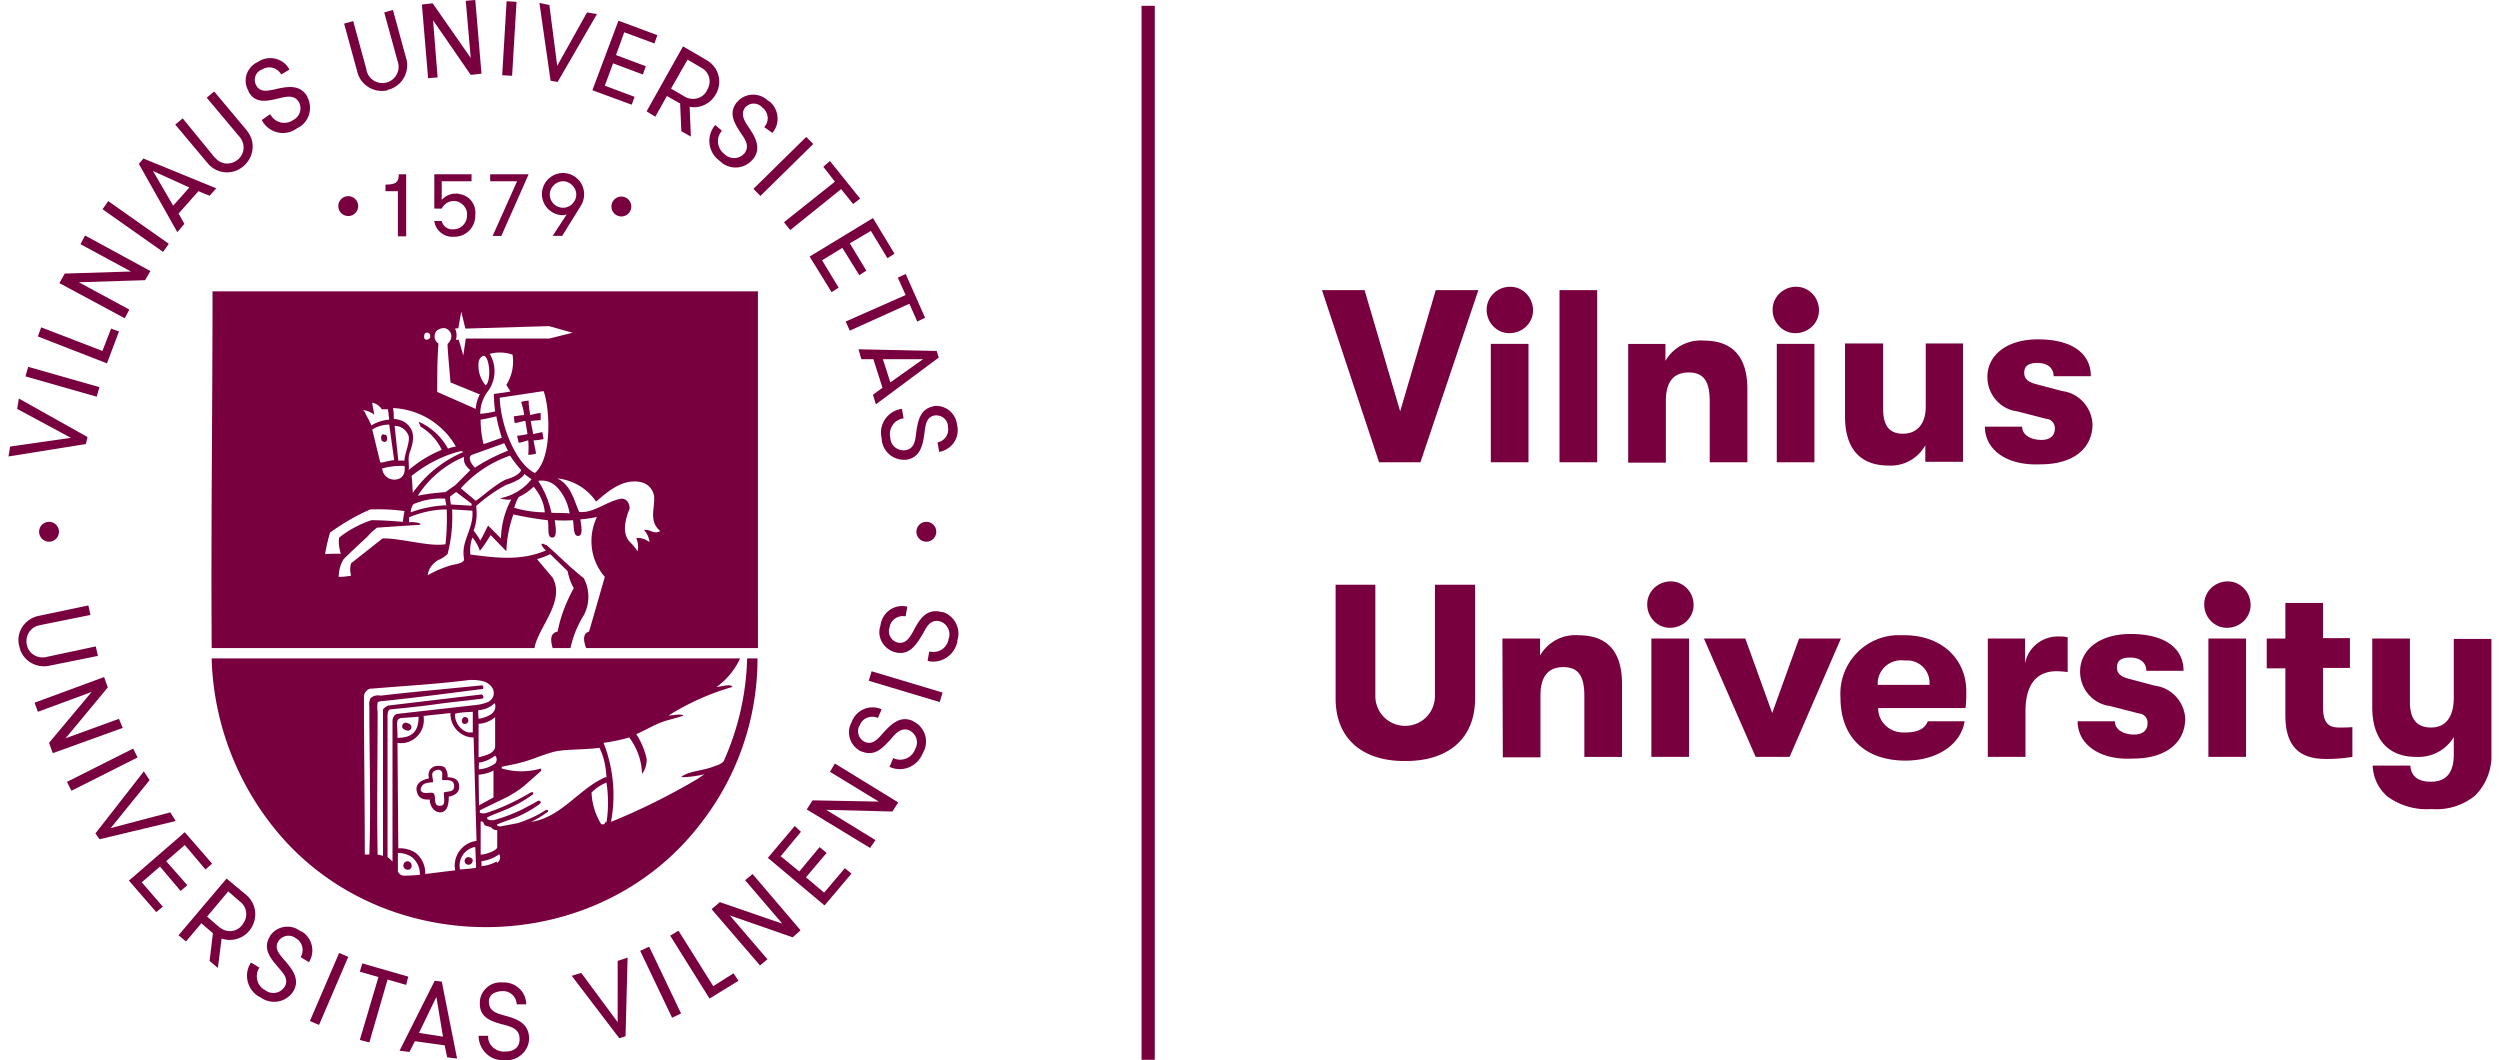 <svg height="100%" viewBox="0 0 224 95" fill="none" xmlns="http://www.w3.org/2000/svg"><path d="m4.358 59.66 4.412-.89-.185-.852-4.338.927c-.779.222-1.595-.186-1.817-.964-.222-.779.185-1.595.964-1.817.111-.037.185-.037.297-.074l4.412-.89-.185-.853-4.413.927c-1.223.223-2.039 1.372-1.817 2.558 0 .038 0 .112.038.149.222 1.223 1.408 2.002 2.632 1.78m6.302 4.745L5.878 66.15l3.782-4.56-.333-.927-6.23 2.299.297.815 4.82-1.78-3.819 4.561.334.927 6.266-2.262zm1.27 2.668L6 70.056l.4.795 5.929-2.982zm3.33 5.712-5.34 1.409 3.485-4.302-.519-.778-4.338 5.562.37.519 6.823-1.632zm-.928 4.857 1.854 2.188.594-.52-1.891-2.15 1.668-1.446 1.854 2.188.593-.52-2.447-2.817-5.005 4.338 2.447 2.818.593-.482-1.891-2.188zm7.748 2.558-1.78-1.483-4.301 5.08.667.556 1.372-1.631 1.038.89-.296 2.484.741.63.334-2.632a2.267 2.267 0 0 0 2.892-1.447 2.25 2.25 0 0 0-.667-2.447m-.371 2.67a1.38 1.38 0 0 1-1.965.26c-.037 0-.037-.037-.074-.037l-1.113-.965 1.891-2.261 1.113.964c.593.482.667 1.372.185 1.965 0 .037 0 .037-.037.074m5.155.519a1.88 1.88 0 0 0-2.596.37.8.8 0 0 0-.11.186c-.631 1.076.073 1.928.852 2.818.408.482.89 1.001.482 1.669a1.2 1.2 0 0 1-1.668.333c-.038 0-.038-.037-.038-.037-.704-.333-.963-1.186-.63-1.89a.3.3 0 0 0 .074-.149l-.741-.445c-.668 1.001-.371 2.336.63 3.004l.223.11a2.04 2.04 0 0 0 2.818-.37c.037-.037.074-.111.11-.148.668-1.113-.11-2.04-.852-2.892-.445-.52-.853-1.002-.482-1.595a1.07 1.07 0 0 1 1.446-.37c.037.037.074.037.111.074.594.333.779 1.038.482 1.631 0 .037-.037.037-.037.074l.742.445c.593-.927.296-2.15-.63-2.744-.075 0-.112-.037-.186-.074m3.522 1.994-2.618 6.099.818.35 2.618-6.098zm6.193 2.122-4.116-1.187-.223.742 1.669.482-1.669 5.636.853.222 1.632-5.636 1.668.482zm2.372.371L35.8 94.144l.89.11.482-.963 2.67.37.222 1.076.89.111-1.372-6.896zm-1.409 4.672 1.558-3.226.593 3.56zm7.528-1.594c-.63-.186-1.186-.371-1.26-1.076-.074-.704.445-1.038 1.186-1.075a1.23 1.23 0 0 1 1.298 1.112v.075h.853c0-1.113-.927-1.966-2.002-1.966h-.186c-1-.074-1.89.705-1.965 1.706v.223c0 1.26 1.075 1.594 2.262 1.89.63.186 1.26.371 1.298 1.187.037.816-.52 1.186-1.261 1.186-.779.075-1.483-.481-1.557-1.223v-.186h-.853c0 1.187.964 2.188 2.15 2.188h.223c1.112.074 2.076-.778 2.15-1.854v-.185c-.074-1.372-1.223-1.706-2.335-2.002m10.271.63-3.263-4.412-.852.26 4.264 5.598.556-.185.185-7.045-.89.296zm2.822-6.767-.803.383 2.86 5.99.802-.384zm5.742 3.542-3.115-4.97-.742.446 3.523 5.636 2.595-1.595-.445-.667zm2.855-9.493 3.337 3.893-5.599-1.928-.741.63 4.338 5.043.667-.556-3.374-3.93 5.636 1.965.705-.63-4.301-5.043zm7.081 1.112-1.631-1.372 1.854-2.188-.63-.519-1.817 2.188-1.669-1.372 1.817-2.188-.556-.519-2.41 2.855 5.08 4.264 2.41-2.855-.594-.482zm.52-10.827 4.375 2.67-5.932-.111-.52.815 5.674 3.449.482-.705-4.413-2.707 5.933.149.519-.816-5.673-3.485zm7.415-4.56c-1.186-.52-2.002.37-2.744 1.186-.445.52-.89.964-1.52.704a1.064 1.064 0 0 1-.556-1.371c0-.038.037-.075.074-.112.222-.63.927-.927 1.557-.704.037 0 .075.037.075.037l.333-.779a1.997 1.997 0 0 0-2.632 1.001c-.038.075-.038.112-.075.186-.482.89-.148 2.002.742 2.521.074.037.111.074.185.074 1.187.482 1.891-.333 2.67-1.186.408-.482.89-1.001 1.595-.705.593.297.852 1.001.556 1.595 0 .037-.037.037-.037.074-.26.741-1.039 1.112-1.78.89-.074-.037-.111-.037-.186-.074l-.333.778c1.075.52 2.373.037 2.892-1.038l.111-.222a2.006 2.006 0 0 0-.741-2.744.8.8 0 0 1-.186-.112m-3.681-4.446-.256.853 6.357 1.907.256-.852zm6.129-5.342c-1.298-.26-1.891.779-2.41 1.78-.334.593-.668 1.112-1.335 1.001a1.05 1.05 0 0 1-.816-1.224c0-.037.037-.074.037-.11.074-.668.705-1.113 1.335-1.039h.111l.148-.853c-1.075-.26-2.113.408-2.373 1.483 0 .075-.037.149-.037.223-.333.964.223 2.002 1.187 2.336.074.037.185.037.26.074 1.186.222 1.78-.704 2.41-1.78.296-.556.63-1.186 1.409-1.038.63.148 1.038.816.89 1.446 0 .037 0 .037-.038.074a1.365 1.365 0 0 1-1.557 1.224c-.074 0-.111 0-.185-.037l-.149.852c1.15.297 2.336-.444 2.633-1.594.037-.074.037-.185.037-.26.334-1.038-.26-2.187-1.298-2.52-.111 0-.185 0-.26-.038M36.356 65.407c.148.112.333.075.445-.074.11-.148.074-.333-.075-.445a.28.28 0 0 0-.185-.074c-.148-.111-.334-.074-.445.074-.111.149-.074.334.074.445a.6.6 0 0 0 .186.074M67.91 52.431V26.106H19.042c0 10.604-.148 21.394-.074 31.96h28.921c.334-1.89 2.781-4.152 1.632-6.302l-1.41-1.669a6.5 6.5 0 0 0 1.187-.445l1.558 1.52c.111.52.26 1.038.556 1.52-.668 1.224-1.187 2.522-1.446 3.894-.52.111-.742.519-.445 1.483h1.594a9.2 9.2 0 0 1 1.187-2.93 3.55 3.55 0 0 0 0-3.336c-1.187-.927-2.114-1.891-3.337-2.967-.149 0-.26-.148-.408-.11-.148.036.222.518.37.592-2.261.965-4.449.668-6.785.371-.037-.519 0-1.038.186-1.52.296.334.519.742.667 1.186.37-.444.667-.926.964-1.408l1.41 1.446a11 11 0 0 1 .63-3.3 28 28 0 0 0 3.077.519c.148.593-.111 1.557.408 1.557s.26-1.187.222-1.557c.556.037 1.113.037 1.632 0 .111.556 0 1.446.482 1.409s.222-1.038.185-1.483a9.5 9.5 0 0 0 1.483-.223c-.852 1.78-.593 3.893.705 5.376l-1.41 4.895c-.481.148-.592.63-.259 1.483h15.388zM41.067 29.405l.26-1.483.37 1.52 7.49-.222 2.114.593-2.077.52h-7.49l-.222 1.52-.408-1.41h-.26a1.33 1.33 0 0 0-.074-1zM37.06 45.164c.89-.371 1.854-.556 2.818-.482.038.185.075.37.112.593a10.4 10.4 0 0 0-3.19.63c0-.296.112-.556.26-.741m-.185-2.522c1.298-1.038 2.781-1.817 4.412-2.224.112 0 .149.074.26.074a10.54 10.54 0 0 0-4.56 3.67c-.038-.518-.038-1.038-.112-1.52m.556 1.78a9.07 9.07 0 0 1 4.153-3.485c-.074.593.185.853.556 1.186l-1.335 1.335-.89.63c-.815.075-1.668.149-2.484.334m6.267-9.344c.741-.964.815-2.298.185-3.374a3.5 3.5 0 0 1 2.04.074 3.9 3.9 0 0 1-.557 2.707l.37.593c-.37.075-1 .149-1.482.223q0 .778.11 1.557-.666.167-1.334.223c0-.705.223-1.41.668-2.003m-.186-.556a2.7 2.7 0 0 1-.63-2.04c0-.221.222-.63.519-.592.519.26.593 2.336.111 2.632m.964 2.781c.111.668.297 1.298.482 1.928-.37.111-1.112.408-1.631.556a8.6 8.6 0 0 1-.26-2.187c.52-.074.927-.186 1.41-.297m.705 2.41.333.668a17 17 0 0 0-2.966 1.52c-.297-.297-.704-.927-.26-1.15zm-4.301 4.375 1.371 1.039v.185l-1.854-.111c-.037-.223-.074-.445-.074-.705.186-.148.371-.296.557-.408m.407-.333a10.5 10.5 0 0 1 4.413-2.93c.296.445.63.89 1 1.298-.147.334-.592.63-1.408.853-1.038.52-2.262 1.669-2.67 1.891zm3.486-8.12 3.93-.594c.556 1.446.816 6.007-.779 7.342-1.742-.853-3.077-4.301-3.151-6.748m-4.895-6.23c.371.112.594.445.557.78a.97.97 0 0 1-.334.63c0 .63.185 2.41.26 3.448l2.632 1.075a3.3 3.3 0 0 0-.37 1.298l-3.45-1.52c0-1.447 0-2.893.112-4.339-.37-.222-.445-.704-.222-1.075a.98.98 0 0 1 .815-.297m-1.816.482a.29.29 0 0 1 .407 0c.112.149.112.334 0 .445-.11.112-.296.149-.407.037l-.038-.037a.63.63 0 0 1 .038-.445m1.186 8.232a6.6 6.6 0 0 1 1.594 1.89 5 5 0 0 0-.704.186 5.54 5.54 0 0 0-2.633-2.41l.186.445a4.87 4.87 0 0 1 1.89 2.076 10.7 10.7 0 0 0-2.965 1.817c.074-.519-.112-1.038.11-1.631.372-1.001.557-2.04-.592-2.744a3.2 3.2 0 0 0-.853-.222c0-.297 0-.668-.074-.965 1.52.075 2.929.63 4.041 1.558m-3.003 3.151h-.556l-.334-3.114c.519 0 .964.297 1.186.742.334.519-.333 1.78-.296 2.372m-.927 1.706a1.09 1.09 0 0 1-1.076-1.001 6.2 6.2 0 0 1 2.003-.223c.111.705-.223 1.224-.927 1.224m0-1.743c-.26 0-.779.149-1.187.223l-.074-.074-.704-2.892a2.8 2.8 0 0 1 1.52-.445zm-1.965-5.153a1.3 1.3 0 0 1 .852.593h.557c.037.296.074.593.11.927a3.5 3.5 0 0 0-1.594.519l-.26-.556c-.37-.594-.184-.482-.481-.816.37.037.704.185 1.001.408-.074-.408-.148-.705-.185-1.075m-4.227 13.57c.11-.667.26-1.298.445-1.928a19.3 19.3 0 0 1 3.596-2.076c1.038-.037 2.04 0 3.078.148-.074.334-.111.63-.149.964-.927-.074-1.816-.148-2.818-.148a9.5 9.5 0 0 0-2.892 1.557c-.074.482 0 .964.149 1.446-.334 0-1.001 0-1.41.037m2.336.816q-.168.555 0 1.112-.556.111-1.113.111c0-.556.148-1.112.445-1.594.668-.667 1.52-1.446 2.15-2.04.26-.296.52-.555.853-.778l3.857-.26v-.11a2.25 2.25 0 0 0-1.001-.112v-.445c1.075-.445 2.224-.704 3.374-.704q.056 1.557-.111 3.114c-1.41.26-4.005-.556-5.636-.519zm10.122-1.52a3 3 0 0 0 0 1.15c0 .37-.704.444-1.187.555a10.3 10.3 0 0 0-2.076.89c.074-.593.445-1.075.964-1.372.297-.111.556-.296.816-.519a13.3 13.3 0 0 0 .408-4.004l1.817.11c.11 1.224-.557 2.188-.742 3.19m4.227-4.19c-.593 1.075-.89 2.262-.927 3.485l-1.15-1.15c-.185.334-.444.928-.704 1.336-.111-.223-.37-.594-.593-.89.26-.705.334-1.446.222-2.188a13.4 13.4 0 0 1 2.67-1.89c.89-.298 1.483-.631 1.669-1.002.185.185.407.334.63.482a4.77 4.77 0 0 1-2.818 1.706c.297.11.667.148 1.001.11m.26.741c.11-.333.222-.667.407-.964a4.8 4.8 0 0 0 1.335-.927c.556.668.927 1.447 1.001 2.3a9.8 9.8 0 0 1-2.743-.409m3.337.445a8.5 8.5 0 0 0-1.187-2.855 1.87 1.87 0 0 1 1.706.594c.593.63.964 1.446 1.112 2.336-.26-.075-1.186-.038-1.631-.075m8.305 1.558c.26.296.445.667.482 1.075-.333-.26-.778-.408-1.186-.37.148.37.222.815.111 1.186a5 5 0 0 0-.705-.853c-.667-.742-.444-1.891 0-2.966 0-.445-.222-.89-.741-.89-1.335.222-2.484 1.334-3.782 1.186-.445-.964-.705-2.41-1.965-3.003 1.409.148 2.67.89 3.485 2.076 1.15-1 2.522-2.15 4.153-1.705.556.185.927.63 1.038 1.186.111 1.001-.519 2.299.556 3.152-.519.37-1-.223-1.446-.074" fill="#78003F"/><path d="M66.315 58.994h-47.35c.149 5.71 2.262 11.234 5.933 15.61 9.678 11.53 28.7 11.346 37.969-.927a24 24 0 0 0 5.005-14.683h-.927a24 24 0 0 1-2.113 9.232 1.5 1.5 0 0 1-.667.37c-1.002.409-1.52.372-2.559.705-.222.112-.482.186-.556.334.704 0 1.409-.111 2.076-.26-.296.186-.556.371-.741.483a58.5 58.5 0 0 1-7.639 3.782c.445-2.374.223-4.82-.667-7.082a16 16 0 0 0 2.299-.482 5.7 5.7 0 0 1 1.15 3.263 2.07 2.07 0 0 0 .407-1.372 6.7 6.7 0 0 0-.927-2.188c.63-.26 1.52-.779 2.188-1.038.667-.26 1.631-.445 2.04-.63-.26-.186-.965 0-1.336 0a22.6 22.6 0 0 1 5.71-2.559c-.074-.334-1.075 0-1.408 0a6.5 6.5 0 0 0 2.113-2.558m-31.146 5.599v12.606a4.5 4.5 0 0 0-.445-.408V64.185c0-.371.074-.63.297-.63 1.112-.112 2.67-.26 3.967-.446 1.298-.185 2.892-.333 4.264-.519.111-.111.074-.222-.074-.37l-8.417 1c-.222.112-.445.297-.445.371V76.68l-.482-.111c-.074-3.93 0-8.528 0-12.792a3 3 0 0 1 0-.816c.074-.148.482-.148.482-.148 2.93-.297 5.933-.705 8.899-1.076.148 0 .111-.222 0-.333-2.892.296-6.34.593-9.121.927a1 1 0 0 0-.89.222 1.26 1.26 0 0 0-.111.742c0 4.375.148 8.861 0 13.274h-.408c0-4.487-.075-10.197-.075-14.053a.77.77 0 0 1 .594-.816h.111c3.597-.296 5.858-.408 8.788-.778.852 0 1.594.074 2.002.704a.87.87 0 0 1-.297 1.224.3.3 0 0 1-.148.074c-.37.148-.742.222-1.15.26l-6.896.778c-.26.037-.445.334-.445.63m7.193-.816v1.854h-.408a1.67 1.67 0 0 1-1.186-1.669c.445-.148 1.112-.148 1.594-.185m-6.785 1.186c0-.296 0-.593.408-.63l1.52-.111c0 1.26-.52 1.89-1.891 1.89 0-.37 0-.704-.037-1.149m.63 13.497c-.26 0-.445-.149-.556-.371V76.42c.482 0 .927.149 1.298.408.445.408.704.964.667 1.558-.445.037-.927.074-1.409.074m1.891-.149a2.29 2.29 0 0 0-.853-1.89 2.53 2.53 0 0 0-1.557-.408l-.074-9.455c1.112.185 2.15-.594 2.336-1.706a2.3 2.3 0 0 0 0-.705l2.41-.259c-.037 1.15.853 2.15 2.002 2.188h.074l.26 9.27c-1.224.147-2.114 1.297-1.928 2.52 0 .037 0 .075.037.112zm3.115-.407c-.186-.927.408-1.817 1.297-2.003h.075s.074 1.817.074 1.854c-.445.074-.927.112-1.446.149m1.668-14.276a2.25 2.25 0 0 0 1.446-.63c.149.37 0 .779-.333 1.001-.334.223-.705.334-1.113.408 0-.148-.074-.779 0-.779m0 1.224a2.5 2.5 0 0 0 1.483-.593v2.707c-.148.556-.778.704-1.483.89zm0 3.485c.556-.074 1.038-.296 1.483-.63.186.185.186.482 0 .705a2.85 2.85 0 0 1-1.446.519c-.037-.186 0-.371 0-.557zm0 1.076c.445-.037.927-.149 1.335-.371v2.41l-1.298.704zm.186 4.19c.148 0 .222 0 .296.222.075.222.371.185.63.297a.67.67 0 0 0 .557.26v1.52c0 .333-1.187.704-1.483.667zm1.409 3.596a3.3 3.3 0 0 1-1.335.408v-.445a3.37 3.37 0 0 0 1.594-.63.593.593 0 0 1-.185.778zm9.789-3.596c-.075.296-.26.296-.408.222a5.8 5.8 0 0 1-.853-2.818c.37-.37.853-.705 1.335-.89.185 1.187.185 2.41 0 3.597zm0-3.968c-2.337.964-3.93 3.597-6.675 4.005a9.3 9.3 0 0 0 1.52-.927c0-.112 0-.149-.185-.149-.778.52-1.631.89-2.521 1.187l-1.558.296c-.074 0-.26 0-.333-.148.37-.222 1.594-.556 2.224-.89.594-.296 1.187-.63 1.706-1.038 0-.111 0-.26-.222-.222-.52.296-1.076.593-1.595.852a14.5 14.5 0 0 1-2.41.89c-.222 0-.519 0-.556-.148s0-.111.26-.222c.26-.149 1.371-.52 2.076-.89a11 11 0 0 0 1.78-1.076c0-.148 0-.222-.223-.148-1.26.742-2.558 1.372-3.93 1.817a.92.92 0 0 1-.63 0V72.6l2.224-1.075a10 10 0 0 0 1.706-1.075l1.557-1.372v-.222a6.3 6.3 0 0 1-3.522 0v-.149c.593-.148 1.186-.222 1.817-.408 1-.26 1.89-.704 2.966-.964 1.075-.222 2.633-.148 3.967-.333.408.815.594 1.742.63 2.67z" fill="#78003F"/><path d="M36.653 77.198a.357.357 0 0 0-.482.223.356.356 0 0 0 .222.482c.223.074.408 0 .482-.223.037-.185-.037-.408-.222-.482m4.487-6.711c0-.667-.446-.816-1.039-.853.037-.334-.074-.63-.26-.89-.74-.333-1.63 0-1.408 1.001-.408.075-1.187.334-1.113 1.039.112.667.445.89 1.187.852 0 .594.408 1.187 1.001 1.15.593-.074.704-.742.704-1.41.445-.073.965-.333.927-.889m-1.372.52c0 .518.185 1.186-.297 1.186-.705.074-.37-.78-.593-1.076-.186-.26-1.001.186-1.187-.333.074-.705.668-.63 1.112-.705 0-.519-.333-.927.408-1.112.594 0 .371.556.408.927.371 0 1.075-.075 1.075.519 0 .593-.482.445-.926.593m8.269-30.366c-.075-.408-.186-.853-.223-1.187.371 0 .63-.074.89-.111l-.111-.63c-.297.074-.37.074-.816.185-.074-.408-.148-.742-.222-1.187l.89-.074v-.63c-.223 0-.668.111-.927.185-.075-.408-.149-.852-.149-1.297a3.7 3.7 0 0 0-.667.11c.111.409.222.78.26 1.187-.26 0-.52.074-.928.111l.075.594c.296 0 .778-.186.964-.186.074.482.148.816.185 1.187a7 7 0 0 1-.927.148l.148.63c.297-.037.557-.148.853-.222a7.6 7.6 0 0 1 0 1.298c.223 0 .482-.037.705-.111m-5.858 36.225a.35.35 0 0 0-.482.074.35.35 0 0 0 .074.482c.037 0 .037.037.074.037.445.148.704-.482.334-.593m-7.527-37.414a.46.46 0 0 0-.074-.482c-.148 0-.222-.11-.37 0a.63.63 0 0 0 0 .52c.185.148.407.148.444-.038m6.933 25.4c.148.037.334-.037.37-.222.038-.148-.036-.334-.222-.371-.37-.111-.482.593-.148.593M7.843 39.157l-6.155-3.448-.149.926 4.82 2.596-5.45.779-.148.89 6.933-1.113zm-5.317-6.29-.244.856 6.383 1.819.244-.856zM10.66 29.7l-.705-.26-.778 2.003-5.488-2.113-.297.815 6.192 2.41zm.927-1.964L7.064 25.29l5.932-.185.482-.816L7.62 21.1l-.408.779 4.524 2.447-5.933.185-.482.853 5.859 3.152zM9.7 18.019l-.513.727 5.425 3.824.512-.728zm6.82 2.041-.52-.926 1.78-2.003 1.001.408.594-.667-6.526-2.67-.408.482 3.448 6.118zm-2.818-4.745 3.263 1.483-1.447 1.631zm8.083-.407c.964-.779 1.149-2.188.37-3.152-.037-.037-.037-.074-.074-.11l-2.892-3.45-.667.557 2.892 3.448c.556.593.556 1.483-.037 2.04s-1.483.556-2.04-.037l-.148-.149-2.818-3.448-.667.556 2.892 3.448a2.24 2.24 0 0 0 3.151.334s.038 0 .038-.037m3.299-6.12c.63-.148 1.298-.296 1.706.371a1.175 1.175 0 0 1-.52 1.594c-.63.445-1.52.297-1.964-.37-.037-.037-.074-.112-.111-.149l-.742.52c.556 1.075 1.89 1.483 2.93.89a.8.8 0 0 0 .222-.15c1-.444 1.446-1.63 1-2.669-.036-.074-.073-.11-.073-.185-.668-1.112-1.817-.89-2.93-.63-.667.148-1.297.26-1.631-.334-.297-.52-.111-1.15.408-1.41.037-.036.074-.036.111-.036.556-.371 1.298-.186 1.669.37 0 .038.037.038.037.075l.741-.445c-.519-.964-1.705-1.298-2.67-.779-.074.037-.11.074-.185.111-.927.445-1.335 1.52-.89 2.448.037.074.074.11.074.185.594 1.112 1.632.89 2.818.593m9.678-.741c1.224-.296 1.928-1.52 1.668-2.707 0-.037-.037-.074-.037-.11L35.207.89l-.779.223 1.187 4.338a1.463 1.463 0 0 1-.816 1.89 1.463 1.463 0 0 1-1.891-.815c-.037-.111-.074-.185-.074-.297l-1.187-4.338-.816.223 1.187 4.338c.297 1.186 1.52 1.928 2.744 1.631-.037-.037-.037-.037 0-.037m4.448-1.112-.407-5.117 3.374 4.894.964-.111-.556-6.6-.853.074.445 5.117L38.766.297l-.965.11.557 6.6zM45.393.112l-.397 6.625.888.054.397-6.626zm4.57 7.232 3.523-6.081-.89-.148-2.67 4.783-.704-5.45-.89-.186 1 6.97zM56.6 9.381l.26-.704-2.67-1.001.742-2.002 2.67 1 .26-.74-2.67-1.002.741-2.04 2.707 1.002.26-.742-3.486-1.298-2.336 6.23zm2.114 1.077 1.038-1.854 1.187.668.11 2.484.854.482-.111-2.67c.926.186 1.89-.296 2.335-1.112a2.2 2.2 0 0 0-.778-3.04c-.037-.038-.074-.038-.111-.075l-2.04-1.186-3.263 5.821zm2.892-5.117 1.26.742c.668.37.928 1.223.52 1.928 0 .037-.037.037-.037.074-.334.705-1.187.964-1.891.63-.037 0-.037-.037-.074-.037l-1.261-.741zm2.484 5.858a2.18 2.18 0 0 0 .223 3.077c.074.037.11.112.185.149.779.778 2.04.778 2.818 0 .037-.037.074-.112.148-.149.816-1.038.186-2.039-.445-2.966-.37-.556-.667-1.112-.26-1.668.371-.445 1.039-.482 1.484-.075l.074.075c.52.408.63 1.149.223 1.668l-.075.074.742.52c.704-.816.593-2.077-.222-2.781-.038-.038-.112-.075-.186-.112a1.904 1.904 0 0 0-2.633 0c-.037.037-.074.112-.148.149-.778 1-.222 1.89.445 2.892.37.519.705 1.112.223 1.705a1.22 1.22 0 0 1-1.706.111l-.037-.037c-.63-.444-.816-1.334-.37-1.965.036-.037.073-.11.11-.148zm8.15 1.069-4.732 4.654.624.634 4.733-4.654zm-1.993 7.644.556.704 4.56-3.67 1.076 1.334.63-.482-2.707-3.374-.593.52 1.038 1.334zm4.263 6.266.63-.408-1.484-2.447 1.817-1.113 1.52 2.447.631-.407-1.483-2.448 1.89-1.112 1.484 2.447.63-.408-1.928-3.188-5.673 3.448zm1.261 2.632.37.816 5.34-2.41.705 1.594.704-.333-1.743-3.93-.704.333.704 1.557zm1.409 3.376h1.075l.816 2.559-.853.63.26.853 5.636-4.19-.186-.593-7.008-.149zm5.525 0-2.93 2.077-.667-2.077zm.927 4.225c-1.186.223-1.409 1.298-1.557 2.484-.074.63-.185 1.335-.964 1.446-.667.075-1.26-.37-1.335-1.038v-.074c-.185-.742.26-1.52 1.001-1.706.074 0 .111-.037.186-.037l-.149-.852c-1.186.148-2.039 1.26-1.854 2.447 0 .074.038.148.038.26.074 1.112 1.038 1.927 2.15 1.853h.074c1.298-.222 1.483-1.409 1.632-2.558.074-.668.222-1.298.89-1.41.556-.073 1.112.297 1.186.89v.112a1.17 1.17 0 0 1-.927 1.409l.148.853c1.076-.186 1.817-1.187 1.632-2.262 0-.037 0-.074-.037-.148-.074-1.001-.964-1.78-2.002-1.706 0 0-.075 0-.112.037M36.394 21.137v-5.525h-.668c0 .667-.185.927-1.186.927v.593h1.112v4.042h.742zm7.748 0h.778l2.447-5.525H43.92v.63h2.41zm6.23-.002 1.631-2.632q.334-.501.334-1.113a1.9 1.9 0 0 0-1.891-1.89 1.9 1.9 0 0 0-1.891 1.89 1.9 1.9 0 0 0 1.89 1.892c.112 0 .223-.038.335-.075l-1.261 1.928zm.074-2.52a1.195 1.195 0 0 1-1.187-1.187c0-.63.557-1.187 1.187-1.187s1.187.556 1.187 1.187c0 .63-.52 1.186-1.187 1.186m-19.243.742a.89.89 0 1 0 0-1.78.89.89 0 0 0 0 1.78m24.472.038a.89.89 0 1 0 0-1.78.89.89 0 0 0 0 1.78M4.394 48.536a.89.89 0 1 0 0-1.78.89.89 0 0 0 0 1.78m78.606 0a.89.89 0 1 0 0-1.78.89.89 0 0 0 0 1.78M40.878 17.355c-.482-.038-.964.185-1.298.556v-1.669h2.67v-.63h-3.337v3.077h.667c.297-.593 1.001-.852 1.595-.556.408.223.704.63.667 1.113a1.23 1.23 0 0 1-1.112 1.297h-.074a.976.976 0 0 1-1.076-.741h-.667c.111.852.89 1.483 1.743 1.409a1.87 1.87 0 0 0 1.928-1.817v-.148c.11-.89-.52-1.743-1.41-1.854-.11-.037-.185-.075-.296-.037M103.468.52h-1.187v94.438h1.187zm14.979 25.473h3.819l3.189 10.864 3.189-10.864h3.819l-5.191 15.424h-3.708zm14.76 1.817c-.037-1.15.89-2.077 2.039-2.114s2.076.89 2.113 2.04c.038 1.149-.889 2.076-2.039 2.113h-.037c-1.112.037-2.039-.89-2.076-2.003zm.37 3.003h3.375v10.604h-3.375zm6.154-4.82h3.375v15.424h-3.375zm6.118 4.822h3.375v1.52a3.64 3.64 0 0 1 3.448-1.817c2.558 0 3.893 1.446 3.893 4.338v6.563h-3.374v-5.45c0-1.78-.519-2.596-1.891-2.596s-2.039.89-2.039 2.522v5.561h-3.375V30.815zm12.979-3.005c-.037-1.15.89-2.077 2.039-2.114s2.077.89 2.114 2.04-.89 2.076-2.04 2.113h-.037c-1.112.037-2.039-.89-2.076-2.003zm.371 3.003h3.374v10.604h-3.374zm6.116 6.527v-6.563h3.411v5.821c0 1.446.482 2.262 1.78 2.262s2.04-.927 2.04-2.41v-5.673h3.337V41.38h-3.375v-1.483a3.55 3.55 0 0 1-3.3 1.817c-2.595 0-3.893-1.594-3.893-4.375m12.533.891h3.337c0 .704.704 1.186 1.743 1.186.741 0 1.186-.371 1.186-1.001a.83.83 0 0 0-.778-.89l-2.596-.668c-1.52-.185-2.67-1.52-2.67-3.077 0-1.965 1.743-3.374 4.524-3.374 3.115 0 4.746 1.297 4.746 3.3h-3.337c0-.742-.556-1.187-1.446-1.187s-1.187.334-1.187.89c0 .52.334.779.89.964l2.522.668c1.483.185 2.632 1.446 2.706 2.966 0 2.187-1.742 3.596-4.634 3.596-3.152.149-5.006-1.372-5.006-3.374M119.671 62.59V52.393h3.56v9.974a2.66 2.66 0 0 0 2.669 2.67 2.66 2.66 0 0 0 2.67-2.67v-9.974h3.597V62.59c0 3.596-2.41 5.598-6.23 5.598-3.856.037-6.266-2.002-6.266-5.598m14.944-5.376h3.374v1.52a3.64 3.64 0 0 1 3.448-1.816c2.559 0 3.894 1.446 3.894 4.338v6.563h-3.374v-5.45c0-1.78-.52-2.596-1.891-2.596-1.372 0-2.04.89-2.04 2.521v5.562h-3.374zm12.977-3.006c-.037-1.15.89-2.076 2.039-2.113s2.077.89 2.114 2.04-.89 2.076-2.039 2.113h-.037c-1.113.037-2.04-.89-2.077-2.003zm.371 3.004h3.374v10.604h-3.374zm4.709.001h3.708l2.41 6.674 2.41-6.674h3.745l-4.597 10.604h-3.041zm23.433 6.228h-7.823c0 1.224 1.001 2.188 2.225 2.188h.259c1.038 0 1.706-.334 1.965-1.001h3.3c-.333 2.076-2.447 3.522-5.302 3.522-3.597 0-5.821-2.076-5.821-5.636a5.25 5.25 0 0 1 4.931-5.599h.779c3.3 0 5.562 2.077 5.562 5.043 0 .482 0 1.001-.075 1.483m-3.225-2.076a2.01 2.01 0 0 0-1.854-2.188h-.408a2.11 2.11 0 0 0-2.373 1.891v.297zm5.191-4.152h3.374v2.224c.259-1.408 1.52-2.41 2.929-2.41.297 0 .593 0 .89.075v3.114c-.334-.037-.668-.074-1.001-.074-1.632 0-2.781 1.001-2.781 3.596v4.08h-3.374V57.212zm8.083 7.415h3.337c0 .705.704 1.187 1.742 1.187.742 0 1.187-.371 1.187-1.001a.83.83 0 0 0-.779-.89l-2.595-.668c-1.521-.185-2.67-1.52-2.67-3.077 0-1.965 1.743-3.374 4.524-3.374 3.114 0 4.746 1.297 4.746 3.3h-3.337c0-.742-.557-1.187-1.446-1.187-.89 0-1.187.334-1.187.89 0 .52.334.779.89.964l2.521.668c1.483.185 2.633 1.446 2.707 2.929 0 2.187-1.743 3.596-4.635 3.596-3.114.186-5.005-1.335-5.005-3.337m11.346-10.42c-.037-1.15.89-2.076 2.039-2.113s2.077.89 2.114 2.04-.89 2.076-2.039 2.113h-.038c-1.112.037-2.039-.89-2.076-2.003zm.371 3.004h3.374v10.604h-3.374zm12.903 7.936v2.67c-.741.111-1.483.185-2.261.185-1.595 0-3.745-.333-3.745-3.893v-4.227h-1.669v-2.67h1.669v-3.188h3.374v3.152h2.41v2.67h-2.41v3.522c0 1.557.63 1.817 1.483 1.817.371 0 .742 0 1.149-.038m12.458-7.935v10.27a5.03 5.03 0 0 1-1.483 3.82 5.48 5.48 0 0 1-3.893 1.186c-1.409.111-2.781-.297-3.931-1.112a3.84 3.84 0 0 1-1.334-2.781h3.374c.074.89.593 1.446 1.854 1.446 1.26 0 2.039-.704 2.039-2.41v-1.595c-.705 1.187-2.002 1.854-3.374 1.78-2.707 0-3.931-1.817-3.931-4.45v-6.154h3.375v5.673c0 1.372.482 2.299 1.891 2.299s2.039-1.076 2.039-2.67V57.25h3.374z" fill="#78003F"/></svg>